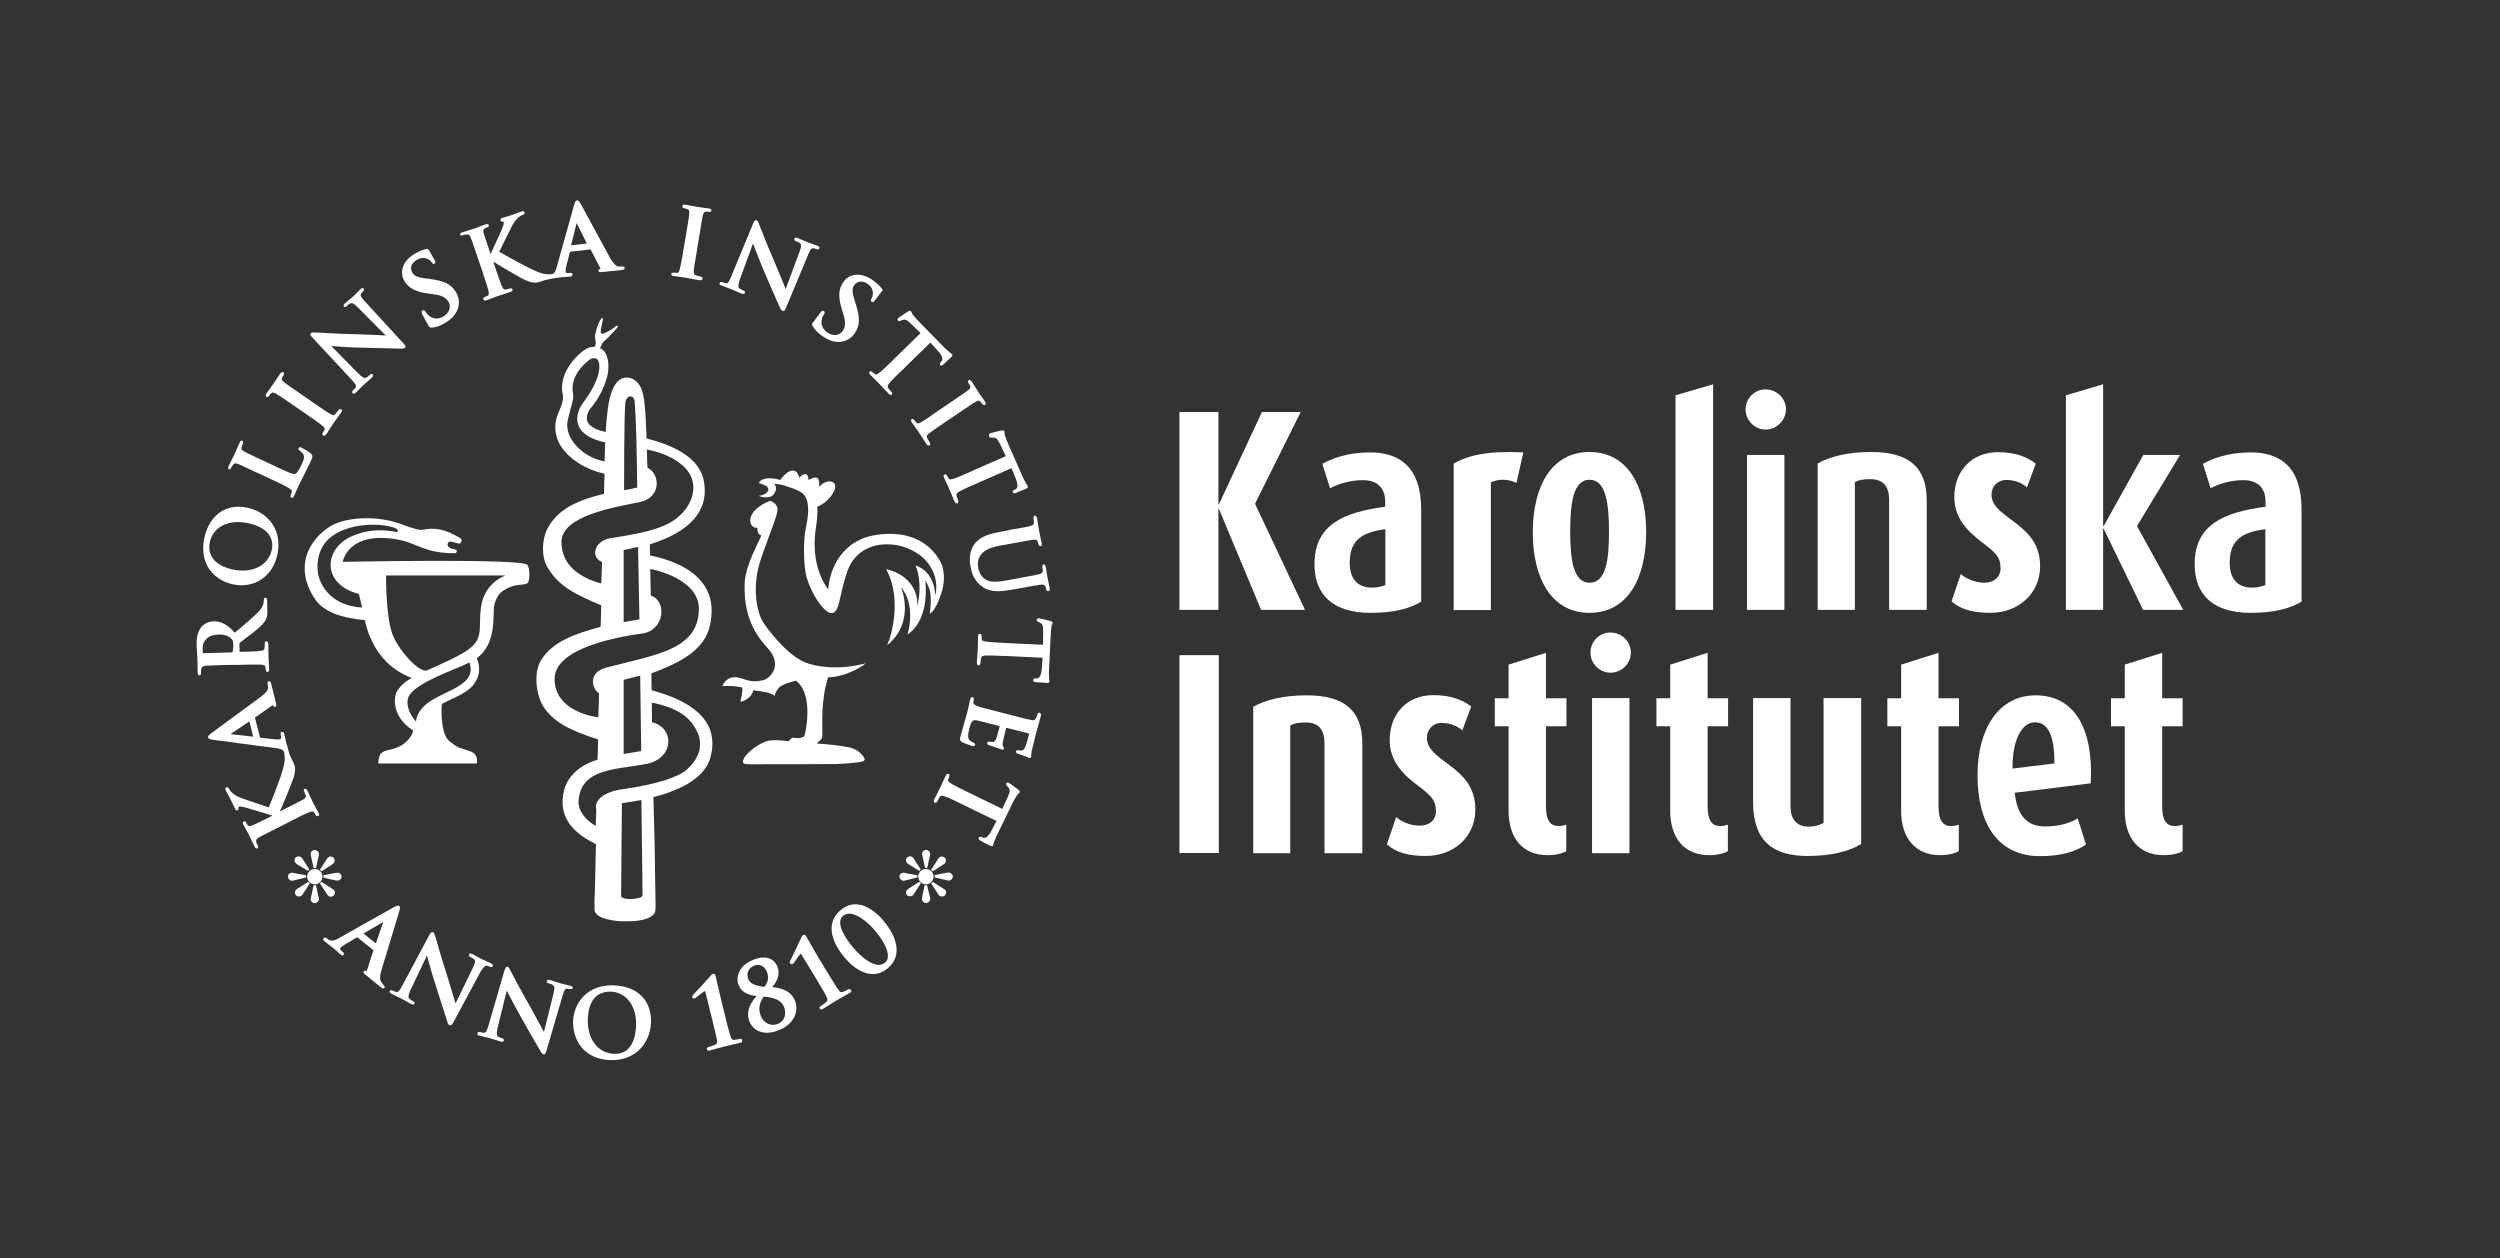 <?xml version="1.0" encoding="utf-8"?>
<!-- Generator: Adobe Illustrator 27.2.0, SVG Export Plug-In . SVG Version: 6.00 Build 0)  -->
<svg version="1.1" id="Lager_1" xmlns="http://www.w3.org/2000/svg" xmlns:xlink="http://www.w3.org/1999/xlink" x="0px" y="0px"
	 viewBox="0 0 1269.9 639" style="enable-background:new 0 0 1269.9 639;" xml:space="preserve">
<rect x="0" y="0" width="1269.9" height="639" fill="#333333" stroke="none"/>
<style type="text/css">
	.st0{fill:none;}
	.st1{fill:#FFFFFF;}
</style>
<g>
	<rect class="st0" width="1269.9" height="639"/>
	<g>
		<polygon class="st1" points="640.6,309.8 619.2,258.6 618.9,258.6 618.9,309.8 599.1,309.8 599.1,209.3 618.9,209.3 618.9,256.1 
			619.2,256.1 641,209.3 660.7,209.3 637.5,255.9 662.9,309.8 		"/>
		<g>
			<path class="st1" d="M703.7,268.8c-12.1,1.6-18.1,5.7-18.1,17.1c0,8,3.9,12.6,11.4,12.6c2.6,0,5.3-0.7,6.7-1.3L703.7,268.8
				L703.7,268.8z M696.1,311.3c-18.9,0-28.4-9.1-28.4-24.7c0-20.2,14.9-26.4,35.9-29.2v-2.6c0-7.4-4.4-10.9-11.3-10.9
				c-6.6,0-12.4,1.9-16.7,4.1l-3.9-12.4c4.5-2.5,12.4-5.8,24.3-5.8c14.7,0,25.9,7.3,25.9,28.9v46.9
				C716.2,309.1,708.3,311.3,696.1,311.3"/>
			<path class="st1" d="M770.3,245.3c-4.4-2.2-9.4-2-13-0.3v64.9h-18.9v-74.4c7.2-4.2,17.2-6.6,35.4-5.7L770.3,245.3z"/>
			<path class="st1" d="M807.4,243.7c-8.3,0-9.8,12-9.8,26.3c0,14.3,1.6,26,9.8,26c8.5,0,9.9-11.7,9.9-25.9
				C817.3,255.8,815.8,243.7,807.4,243.7 M807.4,311.3c-19.3,0-28.8-17.5-28.8-40.9s9.5-40.8,28.8-40.8c19.4,0,28.8,17.4,28.8,40.8
				C836.1,293.8,826.8,311.3,807.4,311.3"/>
			<polygon class="st1" points="851.1,309.8 851.1,200.8 870.2,195.2 870.2,309.8 			"/>
			<path class="st1" d="M887.4,231.1h19v78.7h-19V231.1z M896.8,218.2c-5.5,0-10.1-4.7-10.1-10.2c0-5.7,4.6-10.2,10.1-10.2
				c5.7,0,10.4,4.5,10.4,10.2C907.1,213.6,902.5,218.2,896.8,218.2"/>
			<path class="st1" d="M959.6,309.8v-55.7c0-6.9-2.8-10.7-9.5-10.7c-3.9,0-5.9,0.4-7.9,1.5v64.9h-18.9v-74.4
				c6.3-3.5,15.2-5.8,27.2-5.8c19.3,0,28.2,7.9,28.2,24.5v55.7H959.6z"/>
			<path class="st1" d="M1010.9,311.3c-8.9,0-15.1-1.9-19.6-5.8l4.7-13.9c2.2,2,6.9,4.4,12,4.4c4.9,0,8.2-2.9,8.2-7.3
				c0-5.7-2.5-8-9.5-13.3c-7.4-5.6-14-12.4-14-22.8c0-13.4,8.9-22.9,22.1-22.9c8.5,0,14.7,2.2,19.3,5.8l-4.5,12.1
				c-1.9-1.8-5.5-3.8-10.4-3.8c-4.7,0-7.6,3.5-7.6,7.4c0,5.1,3.7,8.2,10.7,13.3c8.2,6.1,14,11.8,14,23.4
				C1036.1,301.4,1025.5,311.3,1010.9,311.3"/>
			<polygon class="st1" points="1088.6,309.8 1068.6,268.6 1068.3,268.6 1068.3,309.8 1049.4,309.8 1049.4,200.8 1068.3,195.2 
				1068.3,267.2 1068.6,267.2 1088.7,231.1 1107.4,231.1 1085.5,267.2 1109,309.8 			"/>
			<path class="st1" d="M1150.7,268.8c-12.2,1.6-18.1,5.7-18.1,17.1c0,8,3.9,12.6,11.4,12.6c2.6,0,5.3-0.7,6.7-1.3V268.8
				L1150.7,268.8z M1143.1,311.3c-18.8,0-28.3-9.1-28.3-24.7c0-20.2,14.9-26.4,36-29.2v-2.6c0-7.4-4.4-10.9-11.3-10.9
				c-6.6,0-12.4,1.9-16.6,4.1l-3.9-12.4c4.5-2.5,12.4-5.8,24.3-5.8c14.8,0,25.8,7.3,25.8,28.9v46.9
				C1163.2,309.1,1155.3,311.3,1143.1,311.3"/>
			<rect x="599.1" y="332.8" class="st1" width="20" height="100.5"/>
			<path class="st1" d="M672.8,433.4v-55.7c0-6.9-2.8-10.7-9.5-10.7c-3.9,0-5.8,0.4-7.9,1.5v64.9h-18.8V359
				c6.3-3.5,15.2-5.8,27.2-5.8c19.3,0,28.2,7.9,28.2,24.5v55.7L672.8,433.4L672.8,433.4z"/>
			<path class="st1" d="M724.1,434.8c-8.9,0-15.1-1.9-19.6-5.9l4.7-13.9c2.2,2.1,6.9,4.4,12,4.4c5,0,8.2-2.9,8.2-7.3
				c0-5.7-2.5-8-9.5-13.3c-7.4-5.5-14-12.4-14-22.8c0-13.5,8.9-22.9,22.1-22.9c8.5,0,14.8,2.2,19.3,5.8l-4.5,12.1
				c-1.9-1.7-5.6-3.8-10.4-3.8c-4.7,0-7.6,3.5-7.6,7.5c0,5.1,3.6,8.2,10.6,13.3c8.2,6.1,14,11.8,14,23.4
				C749.4,424.9,738.7,434.8,724.1,434.8"/>
			<path class="st1" d="M786.2,434.4c-12.9,0-19.9-8.8-19.9-22.6v-42.9h-7v-14.2h7v-17.1l19-6v23.1h10.4v14.2h-10.4v40.9
				c0,7.3,2.5,9.8,6.4,9.8c1.8,0,2.9-0.4,3.9-0.7v13.4C794.5,433.2,790.6,434.4,786.2,434.4"/>
			<path class="st1" d="M808.7,354.6h19v78.8h-19V354.6z M818,341.7c-5.6,0-10.1-4.7-10.1-10.2c0-5.7,4.5-10.2,10.1-10.2
				c5.7,0,10.4,4.5,10.4,10.2C828.4,337.1,823.8,341.7,818,341.7"/>
			<path class="st1" d="M868.3,434.4c-12.9,0-19.9-8.8-19.9-22.6v-42.9h-7v-14.2h7v-17.1l19-6v23.1h10.4v14.2h-10.4v40.9
				c0,7.3,2.5,9.8,6.4,9.8c1.7,0,2.9-0.4,3.9-0.7v13.4C876.6,433.2,872.7,434.4,868.3,434.4"/>
			<path class="st1" d="M918.1,434.8c-17.5,0-27.6-7.6-27.6-27.3v-52.9h19v55.1c0,6.3,3.1,10.2,9.2,10.2c2.9,0,5.5-0.7,7.6-1.9
				v-63.4h19.1v74.1C939.7,432.3,930.5,434.8,918.1,434.8"/>
			<path class="st1" d="M985.6,434.4c-12.8,0-19.9-8.8-19.9-22.6v-42.9h-7v-14.2h7v-17.1l19-6v23.1h10.4v14.2h-10.4v40.9
				c0,7.3,2.5,9.8,6.4,9.8c1.8,0,2.9-0.4,3.9-0.7v13.4C993.9,433.2,990,434.4,985.6,434.4"/>
			<path class="st1" d="M1033.7,366.9c-7,0-11.6,9.6-11.4,23.5l21.3-2.6C1043.6,374.5,1040.7,366.9,1033.7,366.9 M1023.4,402.7
				c1.2,11.4,6.1,17.1,15.5,17.1c8,0,13.5-2.2,16.5-4.1l4.2,13.3c-5,3.5-12.7,5.9-23.3,5.9c-20.7,0-31.8-15.4-31.8-41.1
				c0-23.7,10.8-40.6,29.5-40.6c19.9,0,29.5,17,28,44.7L1023.4,402.7z"/>
			<path class="st1" d="M1099.2,434.4c-12.9,0-19.9-8.8-19.9-22.6v-42.9h-7v-14.2h7v-17.1l19-6v23.1h10.4v14.2h-10.4v40.9
				c0,7.3,2.5,9.8,6.4,9.8c1.8,0,2.9-0.4,4-0.7v13.4C1107.6,433.2,1103.6,434.4,1099.2,434.4"/>
		</g>
	</g>
	<g>
		<g>
			<path class="st1" d="M155.5,444.6l-5.5-1c-0.1,0-0.3-0.1-0.5-0.1c-0.4-0.1-0.8-0.2-1.1-0.2c-1.2,0-2.1,0.8-2.1,1.9
				c0,0.9,0.5,1.7,1.3,2c0.3,0.1,0.5,0.2,0.7,0.2s0.4,0,0.6-0.1l6.6-1.6V444.6z"/>
			<path class="st1" d="M154.1,436.9c-0.1-0.1-0.2-0.3-0.3-0.4c-0.4-0.7-0.9-1.5-2.1-1.5c-1.2,0-2.1,0.9-2.1,2
				c0,1.3,1.1,1.9,1.8,2.3l5,3.1l0.7-0.8L154.1,436.9z"/>
			<path class="st1" d="M160,449.2c2.1,0,3.8-1.8,3.8-4c0-2.1-1.8-3.8-3.9-3.8c-2.1,0-3.9,1.8-3.9,3.9
				C156,447.5,157.8,449.2,160,449.2"/>
			<path class="st1" d="M160.5,449.6h-1.2l-1.2,5.7c-0.1,0.4-0.3,1.1-0.3,1.5c0,1,1,2,2,2c1.1,0,2.2-1,2.2-2c0-0.3-0.1-0.8-0.3-1.5
				L160.5,449.6z"/>
			<path class="st1" d="M168,455.5c1.2,0,2.1-0.9,2.1-2.1s-0.8-1.7-1.6-2.1c-0.1-0.1-0.2-0.1-0.3-0.2l-4.9-3.2l-0.8,0.8l3.7,5.7
				C166.6,455,167.1,455.5,168,455.5"/>
			<path class="st1" d="M171.5,447.3c1.1,0,2-1,2-2c0-1.1-1-2-2.1-2c-0.4,0-1.2,0.1-1.5,0.2l-5.6,1.1v1.2l5.6,1.3
				c0.1,0,0.3,0,0.4,0.1l0,0v-0.1v0.1C170.7,447.2,171.1,447.3,171.5,447.3"/>
			<path class="st1" d="M168.4,439.3L168.4,439.3c0.8-0.5,1.6-1,1.6-2.2c0-1.1-0.9-2-2-2c-1.3,0-1.8,0.9-2.2,1.6
				c-0.1,0.1-0.1,0.2-0.2,0.3l-3.1,4.8l0.8,0.8l4.7-3C168.2,439.4,168.3,439.4,168.4,439.3"/>
			<path class="st1" d="M160.5,441l1.2-5.6c0-0.1,0-0.2,0.1-0.4c0.1-0.4,0.2-0.8,0.2-1.1c0-1.1-1-2.1-2.2-2.1
				c-0.9,0-1.6,0.5-1.9,1.3c-0.2,0.6-0.1,0.9,0,1.4l1.4,6.4L160.5,441L160.5,441z"/>
			<path class="st1" d="M151.6,451.1L151.6,451.1c-0.1,0.1-0.2,0.1-0.3,0.2c-0.7,0.4-1.5,1-1.5,2.1s0.9,2,2,2c1,0,1.5-0.4,2-1.2
				l3.6-5.5l-0.9-0.7L151.6,451.1z"/>
			<path class="st1" d="M466,444.6l-5.5-1c-0.1,0-0.3,0-0.4-0.1c-0.4-0.1-0.9-0.2-1.1-0.2c-1,0-2.1,0.7-2.1,1.9c0,0.9,0.5,1.7,1.3,2
				c0.3,0.1,0.5,0.2,0.7,0.2s0.5,0,0.7-0.1l6.4-1.6V444.6z"/>
			<path class="st1" d="M464.6,436.9c-0.1-0.1-0.2-0.3-0.2-0.4l0,0c-0.4-0.7-0.9-1.5-2.1-1.5s-2.1,0.9-2.1,2c0,1.2,1,1.8,1.8,2.3
				l5,3.1l0.7-0.8L464.6,436.9z"/>
			<path class="st1" d="M470.4,449.2c2.1,0,3.8-1.8,3.8-4c0-2.1-1.8-3.8-3.9-3.8s-3.9,1.8-3.9,3.9
				C466.5,447.5,468.2,449.2,470.4,449.2"/>
			<path class="st1" d="M470.9,449.6h-1.2l-1.2,5.7c0,0.1,0,0.1,0,0.2h0.1h-0.1c-0.1,0.4-0.2,0.9-0.2,1.2c0,1,1,2,2,2
				c1.1,0,2.2-0.9,2.2-2c0-0.4-0.1-1-0.2-1.4L470.9,449.6z"/>
			<path class="st1" d="M481.9,443.2c-0.4,0-1.3,0.2-1.5,0.2l-5.6,1.1v1.2l5.6,1.3c0.1,0,0.2,0,0.4,0.1c0.3,0.1,0.8,0.2,1.2,0.2
				c1,0,2-1,2-2C484,444.2,483,443.2,481.9,443.2"/>
			<path class="st1" d="M479,451.3L479,451.3c-0.1-0.1-0.2-0.1-0.3-0.2l-4.9-3.1l-0.8,0.7l3.7,5.7c0.4,0.6,0.9,1,1.8,1
				c1.1,0,2.1-0.9,2.1-2.1C480.6,452.2,479.8,451.7,479,451.3"/>
			<path class="st1" d="M478.9,439.3L478.9,439.3c0.8-0.5,1.6-1,1.6-2.2c0-1.1-0.9-2-2-2c-1.3,0-1.8,0.8-2.2,1.6
				c-0.1,0.1-0.1,0.2-0.2,0.3l-3.1,4.8l0.8,0.8l4.7-3C478.7,439.4,478.8,439.3,478.9,439.3"/>
			<path class="st1" d="M462,451.1L462,451.1c-0.1,0.1-0.2,0.1-0.3,0.2c-0.7,0.4-1.5,1-1.5,2.1s0.9,1.9,2,1.9c1,0,1.5-0.4,2-1.2
				l3.6-5.5l-0.9-0.7L462,451.1z"/>
			<path class="st1" d="M471,440.9l1.2-5.6c0-0.1,0-0.2,0.1-0.3c0.1-0.4,0.2-0.9,0.2-1.2c0-1.1-1-2.1-2.1-2.1
				c-0.9,0-1.6,0.6-1.9,1.3c-0.2,0.6-0.1,1,0,1.5l1.4,6.3L471,440.9L471,440.9z"/>
			<path class="st1" d="M290.1,124.6l2.8-11.3c0.4,0.8,1.6,3.1,5.2,10.4L290.1,124.6z M235.1,119.5L235.1,119.5
				c0.6-0.2,1.3-0.4,1.7-0.4c1.3-0.2,1.8,0.3,2.3,1.6c0.6,1.4,1,2.5,3.2,9.1l2.8,8.3l0.2,0.7c1.3,3.8,2.4,7.1,2.8,8.9
				c0.3,1.3,0.3,2.1-0.2,2.4l-1.5,0.7c-0.2,0.1-0.8,0.3-0.9,0.8c-0.1,0.4,0.2,0.7,0.4,0.9c0.1,0.1,0.3,0.2,0.5,0.2s0.5-0.1,0.8-0.2
				l5.6-2.1l6.5-2.1c0.5-0.2,0.8-0.4,1-0.7c0.1-0.2,0.1-0.4,0-0.7c-0.3-0.5-0.9-0.5-1.2-0.4l-2.2,0.6c-0.5,0.1-1.3,0-1.9-1.6
				c-0.8-1.8-1.9-5.2-3.3-9.2l-1.1-3.4c1.8,1.2,13.7,8.3,16.3,9.4c2.6,1.1,4.2,1.7,6.9,1l3.1-1c0,0,2.7-0.8,7.7-1.4l5-0.4
				c0.4,0,0.8-0.1,1-0.4c0.1-0.2,0.2-0.4,0.2-0.7c0-0.2-0.1-0.4-0.3-0.6s-0.6-0.2-1-0.2l-0.7,0.1c-0.6,0.1-1,0-1.2-0.2
				c-0.2-0.1-0.3-0.3-0.3-0.7c0-0.5,0-1.6,0.4-2.8l1.8-7c0,0,0,0,0-0.1l10.5-1.2l0,0l0,0l4.9,9.5c0.1,0.1,0.1,0.2,0.1,0.2v0.1
				c0,0,0,0,0,0.1c0,0,0,0-0.1,0l0,0c-0.2,0.1-1,0.2-0.9,1s0.9,0.7,1.7,0.6l9.1-0.9c1.6-0.2,2.1-0.3,2.4-0.7l0,0
				c0.1-0.1,0.1-0.3,0.1-0.5s-0.1-0.3-0.1-0.4c-0.1-0.2-0.4-0.4-1-0.3h-1.9c-1-0.1-2.3-0.8-4.4-4.4l-15-27.6c-0.6-1-1-1.7-1.8-1.6
				s-1.1,0.9-1.5,2.4l-8.7,31.1c-0.4,1.6-0.9,3-1.8,3.7c-1,0.5-3.3,0.3-3.3,0.3c-2.5-0.1-5-1.3-7.4-2.4l-0.5-0.2
				c-2.2-1-13.3-7-16.3-8.8c1.3-2.6,5.4-10.9,6.2-12.6c1.1-2.2,2.3-3.7,3.6-4.9c0.7-0.6,1.7-1.1,2.3-1.3c0.2-0.1,0.4-0.2,0.5-0.3
				c0.2-0.1,0.3-0.4,0.3-0.7c0-0.4-0.4-0.8-0.8-0.8l0,0c-0.2,0-0.5,0.1-0.7,0.1l-5.2,1.9l-4.7,1.4c-0.2,0-0.3,0.1-0.4,0.2
				c-0.3,0.1-0.5,0.4-0.5,0.8c0,0.2,0.1,0.5,0.3,0.6c0.3,0.3,0.7,0.3,1,0.3c0.1,0,0.3,0,0.4,0.4c0,0.1,0,0.2,0,0.3
				c0,0.6-0.4,1.7-0.9,3l-0.2,0.5c-0.4,1-1.8,4-3.7,8.1l-1.9,4.2l-0.4-1.3c-2.3-6.7-2.7-7.9-3.1-9.3c-0.2-0.6-0.2-1-0.2-1.3
				c0-0.6,0.2-0.9,0.8-1.2l1.2-0.5c0.1,0,0.5-0.2,0.7-0.5h0.1v-0.4c0-0.3-0.1-0.5-0.3-0.6l-0.1-0.1c-0.3-0.1-0.7-0.1-1.3,0.1l-5.3,2
				l-6.4,2c-0.5,0.2-1.4,0.5-1.1,1.3C233.9,119.6,234.3,119.8,235.1,119.5"/>
			<path class="st1" d="M312.1,535.3c-3.6-0.1-6.7-1.5-9.1-4c-3-3.2-4.6-8.1-4.4-13.6c0.2-5.2,1.5-9,4-11.4c2.3-2.1,5.2-2.6,7.2-2.6
				c0.1,0,0.3,0,0.4,0c3.3,0.1,6.3,1.4,8.6,3.9c2.9,3.1,4.5,7.8,4.3,13.2l0,0c-0.1,4.4-1.4,14.5-10.6,14.5
				C312.3,535.3,312.2,535.3,312.1,535.3 M311.7,500.5L311.7,500.5c-13.7-0.4-20.3,9.2-20.6,18.4c-0.1,4.8,1.4,9.6,4.3,13.1
				c3.4,4.1,8.5,6.3,14.6,6.5c0.3,0,0.6,0,0.9,0c5.4,0,10.2-1.8,13.7-5.1c3.7-3.5,5.9-8.5,6.1-14.1
				C331,508.1,323.7,500.9,311.7,500.5"/>
			<path class="st1" d="M376.2,527.7L376.2,527.7c-0.4,0.1-2.4,0.4-3.1,0.5c-1.2,0.1-1.5-0.3-2-1.7c-0.7-2-1.7-6-2.7-10.2l-2.1-8.5
				c-1.4-5.6-2.2-9.5-2.6-11.2l-0.2-0.8c-0.1-0.5-0.3-0.9-0.6-1c-0.2-0.1-0.4-0.2-0.7-0.1c-0.5,0.1-0.9,0.6-1.3,1
				c-1.3,1.6-8.5,9.4-8.8,9.6l-0.1,0.1c-0.1,0.2-0.5,0.6-0.4,1.2c0,0.1,0.2,0.4,0.6,0.6c0.3,0.1,0.7,0,1.1-0.3l1.2-0.9
				c0.9-0.7,2.9-2.4,3.4-2.5c0.2,0,0.3-0.1,0.6,1.1v0.1c0.1,0.3,0.4,1.4,1.5,6l1.8,7.3c1.1,4.4,2,8.3,2.4,10.3
				c0.2,1.4,0.1,1.9-1,2.4c-0.8,0.4-3,1.1-3.5,1.2c-0.2,0-0.4,0.2-0.5,0.4c-0.1,0.1-0.2,0.4-0.1,0.8c0.1,0.3,0.3,0.6,0.9,0.6
				c0.2,0,0.4,0,0.5-0.1l7.8-2.1l7.7-1.8c0.4-0.1,0.7-0.2,0.9-0.6c0.2-0.4,0.2-0.7,0-1C376.8,527.7,376.2,527.7,376.2,527.7"/>
			<path class="st1" d="M381.6,499.3c-0.4-0.3-0.7-0.7-1-1.1l0,0l-0.1-0.1c-0.1-0.2-0.3-0.5-0.4-0.8c-0.3-0.7-0.4-1.4-0.4-2.2
				c0-0.6,0.1-1.3,0.4-1.8c0.5-1.2,1.5-2.2,3-2.8c2.6-1.1,5.2,0.2,6.4,3c1.6,3.8-0.1,6.5-1.3,7.8c-3.2-0.4-5.2-1-6.5-2H381.6
				L381.6,499.3z M398.4,516.9c-0.6,1.5-1.8,2.6-3.3,3.2c-3.3,1.4-7.1-0.3-8.6-3.9c-1.9-4.5,0.1-8.2,1.5-10
				c4.5,0.6,8.6,1.2,10.3,5.4C399,513.4,399,515.3,398.4,516.9 M392.2,501.4C392.2,501.4,392.2,501.3,392.2,501.4
				c1.2-1.2,4.7-5.5,2.6-10.6c-0.8-1.9-2-3.1-3.7-3.8c-2.3-1-5.4-0.8-8.6,0.6c-7.1,2.9-7.9,7.9-7.9,9.9c0,1,0.2,2,0.6,2.9
				c1.3,3.2,4.2,5,9.1,5.6c-0.4,0.5-0.9,1-1.3,1.5c-1.9,2.5-3,5.1-3,7.7c0,1.3,0.2,2.6,0.7,3.7c1,2.3,2.6,4,4.8,4.9
				c1.2,0.5,2.6,0.8,4.1,0.8c2,0,4.1-0.5,6.3-1.4c4.8-2,6.9-5,7.8-7.2c1.1-2.6,1.1-5.4,0-7.9C401.4,502.5,395.1,501.7,392.2,501.4"
				/>
			<path class="st1" d="M431.6,502.4L431.6,502.4c-0.2,0-0.4,0-0.6,0.1c-0.3,0.2-2.1,1.1-2.7,1.3c-1.2,0.4-1.6,0.1-2.4-1
				c-1.2-1.6-3.1-4.8-5.2-8.2l-5-8.2l-5.8-10.1l-0.3-0.6c-0.3-0.5-0.6-0.8-1-0.9c-0.9-0.1-1.5,1.2-1.6,1.5
				c-0.8,1.8-5.4,11.5-5.6,11.8c-0.3,0.5-0.3,0.9,0,1.3c0.3,0.3,0.6,0.4,0.8,0.4c0.5,0,0.9-0.6,1-0.6c0.1-0.1,0.2-0.3,0.9-1.3
				c0.5-0.7,1.9-2.9,2.5-3.3l0.2-0.1c0.2,0.1,0.4,0.5,0.7,1l7.1,11.7c2,3.4,4.4,7.2,5.3,9.2c0.6,1.3,0.6,1.8-0.2,2.6
				c-0.7,0.6-2.5,1.9-3,2.2c-0.4,0.2-0.6,0.7-0.2,1.2c0.2,0.3,0.4,0.4,0.7,0.4c0.3,0,0.6-0.2,0.8-0.3l6.9-4.3l6.8-3.9
				c0.4-0.2,0.6-0.4,0.7-0.8s-0.1-0.6-0.1-0.7C432,502.6,431.8,502.5,431.6,502.4"/>
			<path class="st1" d="M451,486.1c-0.1,1.2-0.6,2.2-1.5,2.9c-1,0.8-2.2,1.2-3.6,1.1c-3.5-0.3-8.3-3.7-12.8-9.1
				c-4.3-5.2-6.6-9.8-6.3-12.9c0.1-1.2,0.6-2.2,1.4-2.9c0.9-0.7,1.9-1.1,3.1-1.1c0.2,0,0.4,0,0.6,0c4.2,0.4,9.5,4.9,12.9,9
				C449.1,478.4,451.3,483,451,486.1 M435.6,459.4L435.6,459.4c-3.1-0.3-5.9,0.7-8.6,2.9c-6.8,5.7-6,14.6,2.2,24.3
				c4.4,5.2,9.5,8.2,14.2,8.2c2.7,0,5.2-1,7.5-2.9c2.7-2.3,4.2-5,4.5-8.2c0.4-4.9-1.9-10.4-6.7-16.1
				C446.8,465.3,441.7,460,435.6,459.4"/>
			<path class="st1" d="M106.6,275.3c1.7-7.7,9.6-11.6,19.2-9.6c13.1,2.8,12.9,10.3,12.3,13.4c-1.7,8.1-9.9,12.3-19.8,10.2
				C106.1,286.6,105.8,279.4,106.6,275.3 M118.2,296.8L118.2,296.8c1.4,0.3,2.9,0.5,4.3,0.5c3.4,0,6.6-0.8,9.3-2.4
				c4.6-2.6,7.8-7.2,9.1-13.2c1.2-5.7,0.4-11-2.4-15.3c-2.8-4.3-7.3-7.3-12.8-8.5c-5.1-1.1-9.8-0.4-13.6,2.1
				c-4.1,2.7-7,7.2-8.3,13.3c-1.3,6.1-0.4,11.7,2.7,16.1C109.2,293.1,113.5,295.8,118.2,296.8"/>
			<path class="st1" d="M116.7,238.4L116.7,238.4c0.4-0.1,0.6-0.5,0.7-0.8l0.8-1.3c0.8-1.1,1.4-1.1,2.8-0.6c1.4,0.6,2.6,1.1,9.1,4.2
				l7.6,3.5c3.6,1.7,7.2,3.4,9,4.5c1.2,0.8,1.7,1.2,1.6,1.8c0,0.1-0.2,0.7-0.4,1.1c-0.1,0.2-0.1,0.4-0.2,0.5l0,0
				c-0.2,0.5-0.2,0.8-0.1,1c0,0,0.1,0.3,0.4,0.5c0.1,0,0.2,0.1,0.3,0.1s0.2,0,0.3-0.1c0.3-0.1,0.5-0.4,0.8-0.9l1.3-3l1.1-2.4
				l3.3-6.6l2.8-5.7c1-2.2,1.1-2.8,0-3.8s-4.2-2.8-4.7-3c-0.4-0.2-1.1-0.5-1.5,0.2c-0.2,0.5,0,1,0.6,1.3c0.7,0.5,1.6,1.4,1.9,2.1
				c0.6,1.4,0,2.9-1.1,5.2c-1.6,3.3-2.3,4.1-3.1,4.5c-1,0.5-4.3-1.1-9.2-3.4l-9-4.2c-5.3-2.5-6.4-3-7.6-3.7
				c-1.5-0.8-1.7-1.3-1.5-2.2l0.6-1.7c0.2-0.3,0.3-0.8,0.2-1.1c-0.1-0.2-0.2-0.4-0.4-0.5c-0.8-0.4-1.2,0.6-1.4,1l-2.6,5.9l-2.9,5.8
				c-0.3,0.6-0.3,1-0.2,1.3C115.8,238.2,116.2,238.6,116.7,238.4"/>
			<path class="st1" d="M217.6,149.1l2.8,0.4c4.6,0.6,6.3,2,7.5,3.9c1.2,2.1,0.7,5.3-2.6,7.3c-1.6,1-4.8,2.1-7.7-0.6
				c-0.6-0.6-1.2-1.3-1.5-1.8c-0.1-0.3-0.4-0.6-0.8-0.7c-0.2-0.1-0.5,0-0.7,0.1c-0.8,0.4-0.3,1.5-0.1,2l3,5.5
				c0.5,0.8,0.8,1.2,1.6,1.2c0.1,0,0.3,0,0.5,0c2.2-0.2,4.2-1,6.7-2.5c2.7-1.6,4.5-3.4,5.7-5.7c0.7-1.5,1.1-3,1.1-4.6
				c0-2.4-0.9-4.3-1.5-5.2c-2.4-4-5.8-5.7-13.2-6.7l-1.6-0.2c-4.6-0.5-6.4-1.3-7.4-3.1c-0.4-0.7-0.6-1.5-0.6-2.2
				c0-1.6,1-3.1,2.9-4.2c2.4-1.4,4.1-1,5.2-0.6c1.4,0.5,2.3,1.6,2.4,1.9c0.3,0.4,0.5,0.7,0.8,0.8c0.2,0,0.8,0,1-0.6
				c0.1-0.4,0-0.8-0.5-1.6l-2.4-4.3l-0.4-0.7c-0.4-0.7-1.1-0.4-1.4-0.4c-1.5,0.4-3.4,1-5.9,2.5c-3.1,1.9-5.3,4.4-6,7.3
				c-0.6,2.3-0.2,4.6,1,6.6C207.7,146.4,211.2,148.3,217.6,149.1"/>
			<path class="st1" d="M355.9,142.3c0.3,0,0.5-0.1,0.7-0.2c0.4-0.3,0.3-0.7,0.2-1V141c-0.2-0.2-0.5-0.4-0.9-0.5l-2.3-0.6
				c-1.1-0.3-1.2-1-1.2-2.1c0.1-2,0.8-5.6,1.5-9.9l1.4-8.6c1.1-6.9,1.4-8.4,1.7-9.8c0.4-1.7,0.8-2,1.7-2l1.4,0.1
				c0.8,0.1,1.2-0.1,1.3-0.7v-0.1l-0.1-0.3l-0.1-0.1c-0.2-0.3-0.5-0.4-1.2-0.5l-5.7-0.8l-6-1.1c-0.7-0.1-1.1-0.1-1.4,0.1
				c-0.1,0.1-0.2,0.3-0.3,0.5c0,0.3,0,0.6,0.2,0.8c0.2,0.2,0.5,0.3,0.8,0.4c0.4,0.1,1,0.2,1.6,0.4c0.8,0.3,1,1,0.9,2.4
				c-0.1,1.5-0.3,2.6-1.4,9.2l-1.5,8.9c-0.7,4.4-1.4,8.2-1.9,10.1c-0.4,1.5-0.8,1.8-1.3,1.8l-1.7-0.1c-0.8-0.1-1.2,0.1-1.3,0.6
				c-0.1,0.3,0,1,1.2,1.1l5.9,0.8l7.3,1.4C355.6,142.3,355.8,142.3,355.9,142.3"/>
			<path class="st1" d="M412.5,164.8c0,0.4,0.1,0.7,0.4,1c1.1,1.9,2.7,3.4,5.1,5.1c2.6,1.8,5,2.7,7.5,2.8c0.1,0,0.2,0,0.3,0
				c4.7,0,7.3-2.8,8.4-4.5c2.6-3.8,2.8-7.7,0.5-14.7l-0.5-1.6c-1.4-4.4-1.5-6.3-0.3-8c1.5-2.2,4.2-2.5,6.8-0.7
				c2.3,1.6,2.6,3.3,2.7,4.5c0.1,1.5-0.5,2.7-0.7,3c-0.1,0.1-0.5,0.7-0.3,1.1c0,0.2,0.2,0.4,0.4,0.5c0.2,0.1,0.6,0.3,1.1-0.1
				c0.2-0.2,0.5-0.5,0.8-0.9l2.9-3.9l0.5-0.6c0.4-0.6-0.1-1.2-0.3-1.4c-0.9-1.1-2.3-2.6-4.8-4.3c-3-2.1-6.2-2.9-9.1-2.4
				c-2.3,0.4-4.3,1.7-5.6,3.7c-2.4,3.5-2.6,7.4-0.7,13.6l0.8,2.7c1.4,4.4,0.9,6.6-0.4,8.5c-1.4,2-4.5,2.9-7.7,0.7
				c-1.5-1-3.9-3.4-2.7-7.3c0.3-0.8,0.7-1.7,1-2.1c0.1-0.2,0.4-0.6,0.3-1c0-0.2-0.2-0.4-0.4-0.5c-0.8-0.5-1.5,0.5-1.8,0.8l-3.7,5
				C412.7,163.9,412.5,164.3,412.5,164.8"/>
			<path class="st1" d="M472.6,174c0.5,0.5,1.5,1.7,3.7,4.1c1.9,2.1,2.4,3.4,2.4,4.2c0,0.4-0.1,0.8-0.4,1.1l-0.3,0.4
				c-0.3,0.4-0.6,0.7-0.6,1.1c0,0.2,0.1,0.4,0.3,0.6c0.5,0.5,1.1,0,1.4-0.2l0.1-0.1v-0.1l0,0c0.6-0.5,2.9-2.7,3.9-3.6
				c0.3-0.3,0.7-0.7,0.7-1.1c0-0.2-0.1-0.4-0.3-0.6l-1.1-0.8c-0.1-0.1-1.4-1.2-2.3-2l-13.2-13.5c-1.1-1.1-2.3-2.5-3.1-3.5
				c-0.4-0.5-0.6-0.9-0.7-1.3l-0.3-0.5l-0.1-0.1c-0.5-0.5-1.2-0.1-1.6,0.2c-0.3,0.2-4.1,2.6-4.7,3.1c-0.4,0.4-0.5,0.6-0.5,0.9v0.1
				c0.1,0.4,0.3,0.6,0.5,0.6c0.5,0.2,1-0.1,1.1-0.1c0.2-0.1,0.7-0.4,1.6-0.5c1.1-0.2,2,0.5,3.8,2.2l4.7,4.6
				c-2,1.9-13.5,13.2-13.6,13.3l-0.5,0.5c-2.8,2.8-5.3,5.2-6.8,6.3c-1.1,0.9-1.8,1.1-2.2,0.8l-1.3-1c-0.6-0.6-1-0.7-1.4-0.3
				c-0.2,0.1-0.3,0.3-0.3,0.5c0,0.5,0.4,1,0.6,1.1l4.2,4.2l5.1,5.4c0.4,0.4,0.7,0.6,1,0.6s0.5-0.1,0.6-0.2c0.2-0.2,0.2-0.4,0.2-0.5
				c0-0.3-0.1-0.6-0.5-0.9l-1.5-1.8c-0.2-0.3-0.3-0.6-0.3-0.9c0-0.6,0.4-1.1,0.9-1.7c1.3-1.6,4.2-4.5,7.1-7.2
				C469.1,177.5,471.8,174.8,472.6,174"/>
			<path class="st1" d="M467.8,214.5L467.8,214.5c-1.3,0.7-1.8,0.7-2.2,0.3l-1.1-1.3c-0.2-0.3-0.4-0.6-0.8-0.7c-0.2,0-0.4,0-0.5,0.1
				c-0.2,0.1-0.4,0.3-0.4,0.6c-0.1,0.6,0.4,1.1,0.4,1.1l3.4,4.8l4,6.2c0.3,0.5,0.7,0.7,1.1,0.7c0.2,0,0.3,0,0.5-0.1s0.6-0.6,0-1.5
				l-1.2-2.1c-0.5-1-0.2-1.6,0.7-2.3c1.5-1.2,4.5-3.2,8.4-5.9l8.5-5.7c4.6-3.1,5.6-3.8,6.8-4.5c1.5-0.9,2-0.8,2.6-0.2l0.9,1.1
				c0.6,0.8,1.1,0.7,1.5,0.5c0.2-0.1,0.3-0.3,0.3-0.5c0.1-0.3-0.1-0.7-0.4-1.2l-3.3-4.7l-3.3-5.2c-0.3-0.4-0.9-1.3-1.6-0.9
				c-0.2,0.1-0.3,0.3-0.4,0.5c-0.1,0.5,0.2,1,0.3,1c0.4,0.6,0.6,1,0.8,1.4c0.3,0.8,0,1.4-1.1,2.3c-1.1,0.8-2.1,1.5-6.8,4.7l-8.9,6
				C472.3,211.7,469.5,213.6,467.8,214.5"/>
			<path class="st1" d="M503.6,222.3c0.2,0,0.8-0.1,1.7,0.1c1.1,0.2,1.7,1.2,2.8,3.4l2.8,5.9c-2.5,1.1-16.7,7.3-17.3,7.6l-0.1,0.1
				c-3.9,1.7-7.3,3.2-9.1,3.8c-1.4,0.4-2.1,0.4-2.4,0c0,0,0,0-0.9-1.5c-0.2-0.4-0.5-0.7-0.8-0.7c-0.4-0.1-0.8,0.2-0.8,0.2
				c-0.4,0.3-0.2,0.9,0,1.4l2.5,5.4l2.9,6.8c0.2,0.5,0.5,0.8,0.8,0.9h0.1c0.1,0,0.1,0,0.2,0c0.3,0,0.5-0.1,0.6-0.3
				c0.3-0.4,0.1-1.1,0.1-1.2l-0.8-2.3c0-0.2-0.1-0.3-0.1-0.5c0-0.7,0.5-1.1,1.5-1.7c1.7-1,5.1-2.5,9-4.2l1.8-0.8
				c3.9-1.7,13.7-6,15.7-6.9c0.3,0.8,1,2.4,2.1,5.1c0.6,1.5,0.9,2.7,0.9,3.7c0,1.2-0.5,1.7-0.9,1.9l-0.5,0.2c-0.5,0.3-1,0.6-1,1
				c0,0.1,0,0.3,0.1,0.4c0.3,0.7,1.1,0.4,1.5,0.3c0.1,0,5.1-2.1,5.1-2.1c0.5-0.2,0.9-0.4,1-0.8v-0.1v-0.5l-0.8-1.2
				c-0.1-0.1-0.9-1.6-1.5-2.8l-7.6-17.2c-0.6-1.3-1.2-2.9-1.7-4.4c-0.2-0.6-0.2-1.1-0.2-1.5l-0.1-0.6v-0.1c-0.3-0.7-1.1-0.5-1.5-0.4
				s-4.7,1-5.5,1.3c-0.3,0.1-1.1,0.5-0.8,1.3C502.5,222.3,503,222.4,503.6,222.3"/>
			<path class="st1" d="M506.4,270.5c-6,1.1-9.8,3.2-11.9,6.6c-2.7,4.3-1.8,9.2-1.4,11.2c0.5,2.8,1.6,6.3,5.3,9.3
				c2.2,1.8,5,2.7,8.5,2.7c1.9,0,3.9-0.2,6.7-0.7l5.2-0.9c6.9-1.3,8.2-1.5,9.7-1.7c1.7-0.2,2.1,0.1,2.5,0.9l0.4,1.3
				c0.1,0.5,0.2,0.8,0.6,1c0.2,0.1,0.7,0.2,1.1-0.2c0.2-0.3,0.2-0.7,0.1-1.3l-1.1-5.3c0-0.1-0.6-3.6-0.9-5.4
				c-0.1-0.4-0.2-0.7-0.3-0.9c-0.2-0.3-0.5-0.5-0.8-0.4c-0.3,0-0.5,0.2-0.5,0.3c-0.2,0.3-0.2,0.7-0.1,1l0.2,1.6
				c0,1.3-0.5,1.7-1.9,2.1c-1.4,0.3-2.5,0.6-8.8,1.7l-6.9,1.3c-5.1,0.9-8.9,1.4-11.7-0.5c-2.5-1.7-3.3-4.5-3.5-5.7
				c-0.3-1.6-0.4-3.6,0.8-5.9c1.6-2.8,4.6-4.4,10.5-5.5l6.8-1.2c6.9-1.3,8.1-1.5,9.6-1.7c1.7-0.2,2.2,0.1,2.5,0.9l0.4,1.3
				c0,0.2,0.2,0.7,0.6,0.9c0.2,0.1,0.3,0.1,0.4,0.1c0.3,0,0.4-0.1,0.6-0.3c0.2-0.3,0.1-0.8,0-1.3l-1.2-5.7l-1.1-6.8
				c-0.1-0.4-0.3-1.5-1.2-1.3c-0.8,0.2-0.7,1.1-0.6,1.4c0.1,0.6,0.2,1.4,0.2,1.7c0,1.4-0.5,1.7-1.9,2.1s-2.5,0.6-9.5,1.8
				L506.4,270.5z"/>
			<path class="st1" d="M533.4,315.4c-0.5-0.1-4.7-1.2-5.5-1.3c-0.5,0-0.8,0-1.1,0.3c0,0-0.3,0.4-0.2,0.8c0.1,0.3,0.4,0.6,0.8,0.7
				c0.5,0.1,1,0.4,1.5,0.8c0.7,0.6,1,1.4,1,3.7v0.5c0,0-0.1,5.1-0.1,6.6c-2.6-0.1-16.1-0.7-19.1-0.9h-0.2c-4.2-0.2-7.8-0.4-9.7-0.7
				c-1.4-0.2-2-0.5-2.1-1.1l-0.1-1.7V323c0-0.4-0.2-0.7-0.4-0.9c-0.4-0.2-0.8,0-0.9,0h-0.1c-0.3,0.2-0.4,0.6-0.4,1.2l-0.1,5.9
				l-0.5,7.4c0,0.5,0.1,0.9,0.3,1.2c0.2,0.1,0.6,0.4,1.1,0c0.2-0.2,0.3-0.5,0.4-1l0.3-2.4c0.2-1.1,1-1.3,2.2-1.4
				c1.8-0.1,5.1,0,8.9,0.2h1.2c13.9,0.7,17.8,0.8,19,0.9c-0.1,0.7-0.2,2.1-0.4,5.5c-0.3,4.3-1.7,5-2.5,5h-0.5c-0.5,0-1.4,0-1.4,1
				c0,0.7,0.7,0.8,1.2,0.9c0,0,1.6,0.1,3,0.2c2.4,0.2,2.5,0.2,2.5,0.2c0.1,0,0.3,0,0.4,0c0.3,0,0.6,0,0.9-0.2l0.3-0.5l-0.2-1.4
				c0-0.1,0-0.7-0.1-3.2l0.9-18.7c0.1-1.5,0.2-3.3,0.4-4.7c0.1-0.6,0.3-1,0.4-1.3l0.2-0.6v-0.1C534.6,315.8,533.9,315.6,533.4,315.4
				"/>
			<path class="st1" d="M528.5,362.3c-0.4-0.4-0.8-0.3-1-0.2c-0.3,0.1-0.4,0.4-0.6,0.9c-0.2,0.6-0.4,1.3-0.6,1.7
				c-0.6,1.2-1.3,1.3-2.6,1c-1.4-0.2-2.5-0.5-8.6-2.1l-9.4-2.4c-3.9-1-7.6-1.9-9.4-2.6c-1.1-0.5-1.9-0.9-1.9-1.5l0.2-1.6
				c0.1-0.5,0.1-0.8-0.1-1.1c-0.3-0.4-0.8-0.3-1.1-0.2c-0.3,0.2-0.5,0.5-0.6,1.1l-0.7,3.2l-0.6,2.6l-1.3,4.7l-2.2,7.9
				c-0.5,1.8-0.7,2.5,0.8,3.3c0.9,0.5,4,1.7,5,1.9c0.4,0.1,0.8,0.2,1.2,0c0.3-0.3,0.4-0.6,0.3-0.8c-0.1-0.5-0.7-0.8-0.9-0.9
				c-1.7-0.8-2.4-1.4-2.6-2.6c-0.2-1.3,0.3-3.2,0.5-4.3c1.2-4.8,2-4.8,4.7-4.2l10.7,2.7h0.1c-0.3,1.3-1.4,5.5-1.7,6.3
				c-0.5,1.3-1,1.8-2,1.8l-1.2-0.1l-0.4-0.1c-0.6-0.1-0.9,0.3-1,0.7c-0.2,0.8,0.7,1.1,1.1,1.2c0.1,0,2.2,0.7,3,1
				c0.1,0,1.7,0.6,2.9,1l0.4,0.2c0.3,0.1,0.5,0.1,0.7-0.1c0.2-0.1,0.3-0.3,0.3-0.5c0.1-0.4-0.1-0.8-0.4-1.2
				c-0.3-0.5-0.3-1.1-0.1-2.1c0.1-0.7,0.8-3.4,1.7-7.2h0.1l11.5,2.9h0.1c-0.3,1.2-1.5,5.6-1.8,6.3c-0.9,2.2-1.5,2.3-2.1,2.3
				c-0.5,0.1-1.1,0-1.6-0.1l0,0H517c-0.6-0.1-0.8,0.3-0.9,0.4v0.1v0.1l0,0c-0.1,0.7,0.5,1,0.7,1.1l2.1,0.7l0.9,0.3l2.5,1l0.4,0.2
				h0.1c0.1,0,0.2,0,0.3,0c0.4,0,0.6-0.2,0.7-0.6v-0.5v-0.2l0.2-2c0.2-0.8,2.1-8.4,2.7-10.9l0.9-3.1l1.1-4
				C528.8,363,528.8,362.7,528.5,362.3L528.5,362.3z"/>
			<path class="st1" d="M517.2,401.1L517.2,401.1c-0.3-0.2-3.8-3-4.6-3.3c-0.4-0.2-0.7-0.3-1-0.2c-0.5,0.2-0.6,0.6-0.5,0.8
				c0,0.4,0.3,0.7,0.5,0.9c0,0,0.5,0.3,1,1.3c0.2,0.3,0.3,0.7,0.3,1c0,0.8-0.4,1.8-1,3.3l-0.2,0.4c-0.8,1.8-2.1,4.6-2.6,5.6
				l-9.2-4.5c-6.1-3-7.5-3.6-7.8-3.8l0,0l-0.6-0.3c-3.6-1.8-6.8-3.3-8.4-4.3c-1.1-0.7-1.6-1.2-1.6-1.6c0-0.1,0-0.2,0-0.2l0.6-1.5
				c0.1-0.3,0.2-0.5,0.2-0.8c0-0.1,0-0.1,0-0.2v-0.1l-0.1-0.1c-0.3-0.4-0.7-0.4-0.9-0.4h-0.1c-0.3,0.1-0.6,0.4-0.8,0.9l-1.6,3.4
				l-0.9,2l-1,2l-2.3,4.6c-0.2,0.4-0.5,1.3,0.2,1.7c0.2,0.1,0.4,0.1,0.6,0c0.3-0.1,0.5-0.3,0.7-0.7l1.2-2.1c0.6-0.9,1.3-0.8,2.6-0.4
				c1.9,0.6,5.1,2.2,8.9,4.1l0.2,0.1c0,0,0,0,4.4,2.1l0.8,0.4c4.3,2.1,10.4,5.1,12,5.8c-0.3,0.6-1.1,2-2.5,4.8c-2,3.9-3.5,4-4.3,3.7
				l-0.5-0.2c-0.5-0.2-1.3-0.5-1.7,0.3c-0.3,0.7,0.4,1.1,0.7,1.3l0.1,0.1l0,0c0.4,0.3,1.6,0.9,4.7,2.5h0.1c0.3,0.1,0.7,0.3,1,0.3
				s0.5-0.1,0.7-0.4v-0.1v-0.1c0-0.2,0.2-0.7,0.2-0.7l0.1-0.5c0.1-0.2,0.3-0.8,1.2-2.9l8.2-16.9c0.6-1.3,1.5-2.9,2.3-4.1
				c0.3-0.5,0.6-0.8,0.9-1l0.5-0.5l0.1-0.1C518.2,401.9,517.5,401.4,517.2,401.1"/>
			<path class="st1" d="M177.8,192L177.8,192c2.8,3,3.4,3.9,2.9,4.7c-0.3,0.6-1,1.2-1.3,1.5c-0.4,0.3-0.5,0.6-0.5,1
				c0,0.3,0.3,0.8,0.8,0.8l0,0l0,0c0.4,0,0.8-0.3,1.1-0.6l3.1-3.1l0.5-0.5l4.4-3.9c0.3-0.3,1.1-1.1,0.5-1.7
				c-0.6-0.6-1.3,0.1-1.5,0.3c-0.4,0.4-1.1,1-1.9,1.4c-0.8,0.4-2.2-0.4-4.3-2.6l-13.3-13.5c0.2,0,0.4,0,0.5,0
				c2.2,0.2,8.8,0.7,14.9,0.8l19.7,0.5c0.8,0,1.6,0,2.1-0.4h0.3v-0.2c0.1-0.1,0.2-0.3,0.2-0.5c0-0.1,0-0.2-0.1-0.3
				c-0.1-0.3-0.4-0.7-0.8-1.1l-20.2-22c-1.8-2-1.9-2.7-1.5-3.5l0.9-1c0.4-0.4,0.6-0.7,0.6-1c0-0.2-0.1-0.4-0.2-0.5
				c-0.1-0.2-0.3-0.3-0.5-0.3c-0.4,0-0.8,0.3-1.2,0.7l-2.7,2.7l-0.6,0.6l-4.4,3.7c-0.5,0.5-0.8,0.9-0.8,1.3l0,0l0.2,0.5l0.4,0.2h0.1
				l0,0c0.3,0,0.6-0.2,0.9-0.5c0.5-0.4,1.2-1.2,1.9-1.4c0.9-0.3,1.6-0.1,3.6,1.9l14.3,14.4c-1,0-2.7-0.1-3.5-0.2c-0.3,0-0.5,0-0.5,0
				l-10.1-0.4c-10.2-0.2-21-0.9-21.1-0.9H160c-0.9-0.1-1.5-0.1-2,0.3c-0.8,0.7,0.2,1.8,0.6,2.2L177.8,192z"/>
			<path class="st1" d="M135,201.3c0.1,0.3,0.4,0.4,0.7,0.4c0.2,0,0.3-0.1,0.4-0.1c0.2-0.1,0.4-0.3,0.6-0.6c0.3-0.5,0.7-0.9,1-1.2
				c0.6-0.6,1.3-0.5,2.6,0.2c1.2,0.7,2.2,1.4,7.2,4.8l8.1,5.6c3.6,2.5,6.7,4.6,8.2,5.9c1.2,1,1.3,1.4,1.1,1.9l-0.8,1.5
				c-0.3,0.4-0.4,0.7-0.3,1c0,0.2,0.3,0.6,0.9,0.6h0.1c0.3,0,0.6-0.3,1-0.8l3.2-5l4.3-6c0.3-0.4,0.4-0.8,0.4-1.1
				c0-0.2-0.2-0.4-0.4-0.5s-0.4-0.2-0.6-0.1c-0.3,0.1-0.6,0.3-0.8,0.6l-1.5,1.9c-0.8,0.8-1.4,0.7-2.4,0.1c-1.7-0.9-4.5-2.9-8-5.3
				l-7.4-5.1c-5.8-4-7-4.8-8.2-5.8c-1.4-1.1-1.5-1.6-1.1-2.4l0.7-1.2c0.5-0.7,0.4-1.2-0.1-1.5c-0.2-0.1-0.4-0.1-0.6-0.1
				c-0.4,0.1-0.7,0.4-1,0.8l-3.2,4.8l-3.6,5c-0.3,0.5-0.5,0.8-0.5,1c0,0.1,0,0.1,0,0.2L135,201.3L135,201.3z"/>
			<path class="st1" d="M118.1,331.2c0,0.1-0.1,0.1-0.4,0.2l-14.4,0.4c-0.2,0-0.2,0-0.2,0s0,0,0-0.1c-0.1-0.4-0.2-1.1-0.2-2.4
				c0-1.7,0.6-3.4,1.8-4.6c1.4-1.5,3.5-2.3,6.2-2.4c0.2,0,0.4,0,0.5,0c3.8,0,5.6,1.5,6.3,2.4c0.6,0.7,0.8,1.3,0.8,3.1
				C118.5,329,118.4,330.4,118.1,331.2 M122.7,337.7c4.2-0.1,7.9-0.2,9.9-0.1c1.4,0.2,2.1,0.3,2.2,0.9l0.2,1.6c0,0.4,0.1,0.8,0.3,1
				c0.1,0.1,0.3,0.2,0.5,0.2c0.1,0,0.3,0,0.4-0.1c0.5-0.2,0.6-0.9,0.5-1.3l-0.3-5.7l-0.1-7c0-0.3,0-0.8-0.4-1.2
				c-0.2-0.1-0.4-0.2-0.6-0.2s-0.4,0.1-0.6,0.2c-0.2,0.2-0.3,0.5-0.2,0.8l-0.1,2.3c-0.1,1-0.6,1.3-2.1,1.5c-1.9,0.3-5.5,0.4-9.6,0.5
				h-1l-0.1-4c0-0.3,0-0.4,0.1-0.5l3.1-2.4l3.3-2.5c3.7-2.9,5.8-4.8,6.9-6.9c0.7-1.4,0.9-2.7,0.8-5.3l-0.1-4.5c0-0.5-0.1-0.8-0.2-1
				l-0.1-0.2h-0.1l0,0c-0.1-0.1-0.3-0.1-0.4-0.1c-0.1,0-0.2,0-0.3,0c-0.2,0-0.6,0.2-0.6,1l-0.1,1.3c-0.1,0.7-0.4,2.5-2.9,5.1
				c-2.4,2.4-5.7,5.2-9.8,8.7l-1.9,1.6c-0.1-0.1-0.2-0.2-0.3-0.3l-0.3-0.3c-3.4-3.7-6.6-5.3-10.3-5.2c-3.6,0.1-6,2.4-6.7,3.7
				c-1.8,2.8-1.9,6.1-1.8,9l0.4,6.7l0.1,6.5c0,0.4,0,1.5,0.9,1.5s0.9-1,0.8-1.3c0-0.6,0-1.4,0.1-1.7c0.2-1.3,0.8-1.6,2.2-1.8
				c1.4-0.1,2.8-0.2,9.2-0.4L122.7,337.7z"/>
			<path class="st1" d="M128.6,374.2l-11.5-1.3c0.8-0.6,3.1-2.1,9.6-6.5L128.6,374.2z M157,412.6c1.2-0.4,2-0.6,2.4-0.1l0.9,1.4
				c0.2,0.4,0.5,0.7,0.7,0.7h0.1c0.5,0,0.8-0.2,0.9-0.3c0.3-0.5,0-1.2-0.2-1.4l-2.8-5.2l-2.9-6.2c-0.2-0.4-0.5-0.7-0.8-0.8
				c-0.2-0.1-0.4-0.1-0.6,0c-0.3,0.1-0.4,0.4-0.4,0.7c0,0.2,0,0.4,0.2,0.6l0,0c0.1,0.2,0.3,0.7,0.8,2l0,0c0,0.1,0.1,0.3,0.1,0.4
				c0,0.6-0.5,1.2-1.4,1.7c-1.7,1-5.1,2.7-8.7,4.5c0,0-2,1-3.2,1.6c1-1.9,6.3-14.7,7.1-17.4c0.7-2.7,1.1-4.4,0.1-6.9l-1.4-2.9
				c-0.4-0.6-0.8-1.8-0.9-2l-1.2-4.4l-0.3-0.9l-1.1-4.9c-0.1-0.4-0.2-0.7-0.6-0.9c-0.2-0.1-0.4-0.1-0.7-0.1c-0.8,0.2-0.6,1-0.5,1.3
				l0.2,0.7c0.3,1.3-0.2,1.5-0.6,1.7c-0.5,0.1-1.6,0.2-2.8,0l-7.2-0.8h-0.1l-2.6-10.2l0,0l0,0l8.8-6.2c0.1-0.1,0.2-0.1,0.3-0.1l0,0
				c0,0,0.1,0.1,0.2,0.4c0.2,0.4,0.6,0.5,1,0.4c0.7-0.2,0.6-1,0.4-1.8l-2.2-8.9l-0.1-0.5c-0.3-1.1-0.4-1.6-1-1.8
				c-0.3-0.1-0.6,0.1-0.7,0.2c-0.3,0.3-0.3,0.9-0.3,1l0.3,1.9c0,1-0.4,2.4-3.8,4.9l-25.3,18.6c-1,0.8-1.5,1.3-1.4,2
				c0.2,0.8,1.1,0.9,2.6,1.2L140,380c1.7,0.2,3.1,0.5,4,1.4c0.3,0.3,0.6,1.8,0.6,3.2c0.2,2.5-0.6,5.2-1.4,7.7l-0.1,0.5
				c-0.7,2.3-5.1,14.2-6.6,17.3c-2.7-0.9-11.4-3.8-13.3-4.5c-2.3-0.8-4-1.7-5.3-2.9c-0.7-0.6-1.3-1.6-1.6-2.1
				c-0.1-0.3-0.3-0.6-0.7-0.7h-0.1h-0.6l-0.4,0.4v0.1c-0.1,0.3,0,0.6,0.2,1.1l2.6,4.9l2.1,4.4c0.2,0.5,0.4,0.7,0.7,0.8h0.1h0.4h0.1
				c0.6-0.3,0.5-1,0.4-1.3c0-0.1-0.1-0.3,0.3-0.5c0.6-0.3,2.1,0.1,3.7,0.5l0.3,0.1c1.1,0.3,4.3,1.3,7.4,2.2l1,0.3
				c2.5,0.8,3.8,1.2,4.5,1.4l-0.7,0.4c-0.5,0.3-0.9,0.5-0.9,0.5l-0.7,0.3c-5.2,2.6-6.4,3.2-7.7,3.7c-1.6,0.7-2.1,0.5-2.6-0.2
				c0-0.1-0.3-0.6-0.5-0.9c-0.1-0.1-0.1-0.2-0.1-0.2l0,0c-0.4-0.9-1-0.7-1.3-0.6c-0.8,0.4-0.3,1.3-0.1,1.7l2.7,5l2.9,6
				c0.3,0.5,0.5,0.9,0.8,1h0.1h0.4h0.1c0.5-0.3,0.6-0.8,0.2-1.5c-0.3-0.5-0.6-1.3-0.7-1.6c-0.3-1.3,0.1-1.8,1.3-2.5s2.2-1.2,8.5-4.4
				l7.9-4C151.7,415,155.1,413.3,157,412.6"/>
			<path class="st1" d="M194.7,468.3c-0.4,1.3-1.7,4.9-3.7,10.7l-0.1,0.2l-6.3-5L194.7,468.3z M193.7,498.9
				c-0.6-0.8-1.1-2.2,0.1-6.2l9.1-30.1c0.3-1.1,0.5-1.9-0.1-2.4s-1.4-0.1-2.7,0.6l-27.9,15.7c-2.3,1.3-3.7,1.8-5.3,0.8l-1.2-0.9
				h-0.1c-0.4-0.2-0.8-0.2-1,0c-0.4,0.2-0.4,0.6-0.4,0.7v0.1c0,0.4,0.3,0.6,0.7,1l3.6,2.8l0.8,0.6l3.8,3.3c0.3,0.2,0.7,0.6,1.1,0.4
				c0.4-0.2,0.5-0.5,0.5-0.7c0.1-0.5-0.4-0.9-0.5-1l-0.6-0.4c-0.5-0.4-0.7-0.7-0.8-1c0-0.2,0.1-0.4,0.2-0.7c0.3-0.4,1.2-1.1,2.2-1.7
				l6.2-3.7c0,0,0,0,0.1,0l8.2,6.6l0,0l0,0l-3.3,10.2c0,0.1-0.1,0.2-0.1,0.3l-0.1,0.1l0,0l0,0l0,0h-0.1c-0.6-0.4-1-0.3-1.3,0.1
				c-0.5,0.6,0.2,1.2,0.8,1.7l7.1,5.8c1.2,0.9,1.6,1.2,2,1.2h0.1c0.4-0.1,0.5-0.3,0.6-0.5c0.1-0.5-0.3-0.9-0.4-1L193.7,498.9z"/>
			<path class="st1" d="M247.5,490.5l1.2,0.5c1,0.5,1.4,0.1,1.6-0.2c0.4-0.8-0.5-1.2-1-1.5l-3.4-1.6l-0.8-0.3l-5-2.7
				c-0.1,0-0.2-0.1-0.3-0.1c-0.5-0.2-1-0.5-1.3-0.1c-0.3,0.3-0.3,0.6-0.3,0.8c0.1,0.5,0.6,0.8,0.7,0.8c0.5,0.2,1.5,0.8,2,1.3
				c0.3,0.3,0.4,0.7,0.4,1c0,0.6-0.3,1.5-1,3c-0.3,0.7-7.2,14.7-8.9,18.3c-0.4-1.3-1.2-3.9-1.2-3.9l-2.9-9.7
				c-3.2-9.8-6.1-20.1-6.1-20.2l-0.2-0.6c-0.3-1-0.6-1.6-1.1-1.8c-0.3-0.1-0.5-0.1-0.6,0c-0.4,0.1-0.8,0.6-1.2,1.4l-13.2,24.7
				c-1.9,3.6-2.6,4.5-3.5,4.3c-0.6-0.1-1.4-0.5-1.9-0.7c-0.3-0.2-0.7-0.3-1-0.2c-0.5,0.2-0.6,0.7-0.5,1c0.1,0.4,0.5,0.6,1,0.9
				l3.9,1.9l0.7,0.3l1.1,0.6l4,2.2c0.6,0.3,1,0.4,1.3,0.3c0.5-0.1,0.6-0.6,0.5-1c-0.1-0.3-0.3-0.5-0.8-0.7c-0.5-0.3-1.3-0.7-1.9-1.3
				c-0.6-0.7-0.3-2.2,1-4.9l8.1-17l0.1,0.5c1,3.7,2.5,9.2,4.2,14.3l2.7,8.5l3.3,10.3c0.2,0.8,0.5,1.6,1.2,1.9c0.1,0,0.2,0,0.3,0
				c0.8,0,1.4-1.1,1.5-1.3l14.1-26.3C246,490.7,246.6,490.4,247.5,490.5"/>
			<path class="st1" d="M289.6,500.7l-3.7-0.9l-0.8-0.2l-5.5-1.7c-0.6-0.2-1.1-0.3-1.5,0c0,0-0.4,0.3-0.4,0.7c0,0.7,0.7,0.8,1,0.9
				c0.5,0.1,1.6,0.4,2.2,0.9c0.5,0.4,0.7,0.8,0.7,1.5c0,0.5-0.1,1.3-0.4,2.5v0.2c-0.4,1.8-4,15.9-4.9,19.6c-0.6-1.2-1.9-3.5-2-3.7
				l-4.8-8.8c-4.6-7.9-9.4-17.2-10.1-18.5l-0.3-0.6c-0.4-0.8-0.7-1.3-1.2-1.5c-1-0.3-1.4,1.1-1.6,1.7l-7.8,26.9
				c-1,3.6-1.6,4.9-2.5,4.9c-0.5,0-1.2-0.1-2-0.3c-0.3-0.1-1.1-0.3-1.4,0.3c-0.1,0.1-0.2,0.4-0.1,0.7c0.1,0.4,0.5,0.6,1.2,0.8
				l4.9,1.2l5.6,1.7c0.6,0.2,1.1,0.3,1.5-0.1c0.3-0.3,0.3-0.6,0.2-0.8c-0.2-0.5-0.8-0.7-0.9-0.7c-0.7-0.2-1.5-0.5-2.1-0.9
				c-0.7-0.5-0.7-2.1,0-5l4.5-18.3l0.3,0.5c1.2,2.4,4.1,8,7,13.1l4.3,7.6l5.5,9.5c0.3,0.6,0.8,1.3,1.4,1.6l0.2,0.1l0,0
				c0.3,0,0.6-0.1,0.8-0.3c0.2-0.2,0.4-0.6,0.6-1.3l8.4-28.7c0.8-2.6,1.3-3.1,2.2-3.1l1.4,0.2c0.6,0.1,1,0,1.2-0.2
				c0.3-0.3,0.2-0.6,0.2-0.7C290.8,501.1,290.2,500.9,289.6,500.7"/>
			<path class="st1" d="M366.4,145v-0.1V145l4,1.5l0.8,0.3l5.4,2.3c0.4,0.1,1.4,0.5,1.8-0.3c0.1-0.2,0.1-0.4,0-0.6
				c-0.2-0.4-0.8-0.6-0.9-0.7c-0.6-0.2-1.4-0.6-2-1.1c-0.7-0.6-0.5-2.2,0.5-5l6.5-17.7l0.2,0.5c1,2.5,3.2,8.4,5.5,13.8l3.5,8.1
				l4.4,10c0.3,0.7,0.7,1.5,1.4,1.8h0.6h0.1c0.4-0.2,0.7-0.6,1-1.4l11.5-27.6c1-2.5,1.7-2.9,2.6-2.8l1.3,0.4
				c0.5,0.2,0.9,0.2,1.2,0.1l0.2-0.1l0.3-0.8l-0.1-0.1c-0.1-0.4-0.5-0.6-1.1-0.8l-3.6-1.3l-0.8-0.3l-5.3-2.2
				c-0.6-0.2-1.6-0.6-1.9,0.2c0,0.1-0.1,0.2-0.1,0.3c0,0.6,0.7,0.9,0.9,1c0.7,0.3,1.6,0.6,2.1,1.1c0.4,0.4,0.5,0.7,0.5,1.3
				s-0.2,1.5-0.7,2.8c-1.4,3.8-6,16.2-7.1,19.1c-0.3-0.6-0.7-1.8-1.5-3.7l-3.9-9.4c-3.2-7.3-6.3-15.2-7.9-19.2l-0.3-0.9
				c-0.3-0.8-0.5-1.4-1.1-1.7c-0.2-0.1-0.5-0.1-0.7,0c-0.5,0.2-0.8,0.9-1.1,1.5l-10.7,25.9c-1.5,3.8-2.1,4.7-3,4.6
				c-0.5,0-1.1-0.2-1.9-0.5c-1-0.4-1.3,0-1.4,0.3C365.1,144.5,366,144.8,366.4,145"/>
			<path class="st1" d="M425.1,335.7H425C425.1,335.7,425.1,335.7,425.1,335.7"/>
			<path class="st1" d="M477.9,285.7c-10.8-20.2-35.4-13.9-38.9-12.5c-11.5,4.4-17.4,14.9-18.3,26.2c-10.2-13.9-6.1-31.7-6-32.9
				c0.4-2.9,0.7-7.3,0.4-9.1c0.8-0.3,3.3-1.5,5.1-3.2c9.4-9.7,0.3-12.3-4.1-6.9c0.5-7.2-3.3-4.3-5.4-3.5c-0.2-5.1-3.8-2.4-4.6-1.1
				c-2.2-7.6-8.1-1.5-9.7,1.1c-9.6-2.6-10.9,1.6-11,1.5c4.3,1.4,4.8,2.2,4.9,3.3c0.1,1.3-2,3.1-4.9,3.2c0.1,0.4,5.6,2.1,7.7-0.8
				c2.3-3.1,0.3-5.3,0-5.3c2.4,0.2,4.4,0.6,6.4,1.3c8,2.6,10.6,3.8,11,11.1c0.2,3.5-0.7,7.8-1.2,10.3c-1.3,6.3-1.1,17.3,0,23
				c1.7,8.7,11.8,26,15.8,17.9c1.7-3.5,2.5-11.5,5.5-19.6c3.6-9.6,13-15.3,26.5-12.5c19.7,5.5,19.4,21.5,17.9,25.1
				c0,0,0.3-11.6-10-15.1c2.2,4.6,3,13.8,0.8,20.8c0.9-6.6-3.3-16.1-15.7-18.9c9.2,16.7,1.2,38,0.4,38.8c14.8-12,7.2-29.5,7.2-29.5
				s7.7,7.5,3.3,23.9c12-8.2,8.9-27.7,9-27.6c2.8,4.9,3.4,8,2.3,17c0-0.2,2.4-0.1,5.8-10.1C481.3,291.7,477.9,285.7,477.9,285.7z"/>
			<path class="st1" d="M420.6,344.1c8-0.3,15.6-4.3,19.3-7.2c-14.2,3.8-25.8,1.7-31.1-0.5c-9.4-3.9-19.7-17.8-21.3-20.6
				c-3.4-5.6-4.9-17.3-2.2-27.7c2-8.1,9.2-24.6,9.6-28.6c0.5-3.7-3.2-4.8-3.5-5.1c0,0-0.1,0-0.2,0c-13.5,5.3-11.1,14.2-6.5,13.7
				c0.1,0.9-0.2,3.2,2,3.9c-0.8,2.5-7.9,14.8-8.4,23.6c-1.2,22.7,10.5,31.7,13.1,35.4c5.7,8.1-0.7,13.8-3.7,14.5s-5.3,0.8-7.8,0.1
				c-2-0.6-4.9-1.7-6.9-1.6c-3.6,0.1-5.2,2.7-6.1,4.5c0,0,3.5-0.2,6.3,0.1c2.8,0.3,3,0.4,3.9,0.7c0,2.9-0.4,4.5-0.7,5.4
				s-0.1,1.8-0.1,1.8c2.7-0.7,5.9-2.9,6.3-5.9c5.4,0.8,7.8,0.9,11,2.8c0-1.1,1.1-3.2,2.4-4.4c1.9-1.7,8.3-3.3,8.4-3.2
				c9.2,7.1,4.7,27,4.2,27.9s-2.3,1.6-6,1c-0.6,0.5-1.2,0.4-1.9,1.8c-2.9-0.3-8.5-1.1-11.9,0.2c-4.8,1.8-9.6,6.2-10.6,8
				c-0.4,0.7-1.5,2.5-0.2,3.2c1.1,0.5,6.3,0.3,8.9,0.3c2.2,0,34.5,0,37.2-0.1c6.2-0.1,13-1,13.7-1.2c1.7-0.5,1.4-1.3,1.4-1.3
				c0-0.6-2.6-5.6-9.9-6.3c-8.1-1.5-14-1.4-14.4-1.7c0.9-1,2.5-2,2.7-3c0.3-1.4-0.1-10.3,0.2-14
				C418.5,350.9,419.6,347.8,420.6,344.1"/>
			<path class="st1" d="M235.2,331.7c-6.4,3.8-18.8,9-18.8,9c-4.5-0.1-13.1-9.6-16.6-17.4s-3.7-26-3.7-31h60.8
				c0,0-10.6,3.3-12.5,15.7C242.6,320.3,246.7,324.9,235.2,331.7z M207.3,354.5c2.5-7.5,24.7-14.6,31.2-18
				c5.2,15.8-25.2,13.9-27.2,30C205.3,359.7,207.3,354.5,207.3,354.5z M161.5,290.9c-0.7-4.8-0.1-13.5,7.5-18.8
				c8.3-5.8,21.5-6.7,30.1-4.4c4.2,1.1,3.2,2.7,2.1,2.5c-7.8-1.5-14.9-1.1-22.3,2.1c-14.5,6.2-15.8,24.5,3.4,29.4
				c0.7,2.8,0.8,3.5,1.7,6.9C167,307.7,162.1,295.7,161.5,290.9z M267.9,287c-1.3-3.5-93.8-1.6-93.8-1.6s2.5-16,28.1-11.3
				c10.3,1.9,13.1,7,29,6.9c0.9,0,1.1-1.7,0.3-1.8c-4.8-0.8-4.4-2.7-3.8-3.6c0.7-1.4,4.8,0.8,6,0.5c0.3-0.1,0.6-0.9,0.8-1.6
				c0.1-0.4-0.2-0.9-0.6-1.1c-8.3-4.9-13-5.5-19.3-4.3c-2.5,0.5-10.4-2.8-13.3-3.7c-11-3.4-26.5-3-34.7,2.7
				c-10.1,7-17.2,20.3-6.6,36.2c4.5,6.7,13.6,9.6,25.3,10.7c5,22.7,20.7,28,23.8,29.4c0.1,0-5.9,2.9-7.9,7.7
				c-0.7,1.7-2.8,11.6,8.7,19c-1.1,4.4-5.3,7.8-9.5,9.1c-2.7,0.9-5,0.8-6.8,2.4c-1.3,1.3-1.5,5-1.5,5.2c16.8,0,33.3,0,50.1,0
				c0.5-3.1-0.5-5.4-4-6.4c-4.9-1.8-4.8-0.9-9.5-4.6c-5.1-3.3-4.5-17.4-4.3-19c0.7-1.3,12.3-4.8,16.2-10.1c3.9-5.3,3-9.8,1.6-13.4
				c10.4-7.4,8-22.8,8.8-26.5c1.4-6.4,4.3-8.1,9.2-10c2.7-1,6.7-0.6,7.7-1.6C269.2,295.5,269.3,288.6,267.9,287"/>
		</g>
		<path class="st1" d="M331,350.6c-0.1-3.6-0.1-4.3-0.1-8.6c17.1-6.2,26.8-12.9,29.5-23.5c7.6-30.1-26.8-35.4-30.2-36.4
			c-0.1-2.3-0.1-3.9-0.1-5.6c21.7-6.7,28.9-17.8,27.8-29.4c-0.5-5.4-2.1-17.5-29.5-24.4c-0.5-17.4-1.4-23.7-3.4-26.8
			s-4.5-4.1-6.5-4.1c-6.3-0.2-8.8,8.4-9.8,16.1v0.1c-0.4,3.2-0.8,7-1,11.4c-2.7-0.6-5-1.1-7.6-3.1c-3.4-2.6-1.8-6.6-0.3-8.7
			c6.5-7.3,9.1-16.7,9.2-19.7s0.1-4.4-0.8-7.1c-0.8-2.3-2-3.3-3.4-3.9c0.6-1.2,0.9-2.3,1.6-3.1c3-2.9,2.4-2,7.3-7.5
			c0.4-0.8-0.4-1.1-0.8-0.7c-2.3,2.2-5.6,3.5-6.3,3.8c-2.8,1.1-0.8-4-0.3-7.2c0.1-0.8-0.7-0.7-1-0.3c-1.4,2.3-1.9,3.6-2.9,7.7
			c-0.8,3,1.2,4-0.4,6.6c-1.3,0-2.1,0-3.6,0.7c-3.4,1.5-15,11.5-12.6,23.3c1.1,3.7-2.5,9.5-3.2,12.5c-3.7,15.2,12.6,25.6,24.5,27.9
			c0,0.1,0,0.2,0,0.3c-0.1,2.7-0.2,4.8-0.3,10c-15.8,3.6-24.3,9.1-28.8,17.8c-2.7,5.2-3.1,14,0,19.3c6.1,10.5,15.6,14.4,27.4,19.5
			c0,2.3-0.3,10.9-0.3,10.9c-13,3.5-24.5,7.5-30.3,17c-3.8,6.1-2.6,17.3,1.1,23.3c4.8,7.7,13.1,12.2,27.9,16.9
			c-0.1,2.4-0.1,8.7-0.3,10.3c-9.5,2.9-15.2,8.6-17,15.6c-3.6,14.8,6.4,22.4,16.2,27.3l-0.5,23.1c-0.2,3.6-0.3,7.1-0.2,10.3
			c0.1,1.1,1,3.5,6.6,4.8c4.4,1,6.9,1.1,12.5,0.9c5.4-0.2,10.2-1.6,11.5-4.3c0.5-1,0.3-2.5,0.4-3.7l-0.5-32.5l-0.6-22.5
			c11.8-3,25.7-8.8,28.9-19.9C366.5,364.4,348.2,355.3,331,350.6z M317.6,205.2c0.2-4.7,4.5-5.2,4.8-1c0.8,10.4,1,23,1.3,43.4
			c-2.8,0.8-6.7,1.4-6.7,1.4S317,211.5,317.6,205.2z M288.4,213.4c1.7-7.5,3.2-10.6,2.7-13.2c-1.9-9.5,6.6-16.2,8.4-17.5
			c1.7-1.2,3.8-0.9,4.4,0.5c1.4,3.2,0.6,10.4-8,21.8c-1.9,2.5-8.8,15.3,11.5,19.7c-0.1,3.5-0.2,6.3-0.3,9.7
			C295.5,232.2,286.4,222.2,288.4,213.4z M285.2,275.3c0-13.5,27.5-17.7,39.9-20.3c10.7-2.2,10.5-14.1,3.8-17.4c0,0-0.3-5.5-0.3-9.3
			c10.6,2.1,19.2,7.1,22.2,13.3c3.9,8.1-0.7,18.3-10.3,23.8c-8.6,4.9-22.3,6.6-30.5,8s-10.2,9.6-4.2,12.1c0,3-0.3,7.4-0.4,10.9
			C294.8,293.5,285.2,287.3,285.2,275.3z M324.8,314.6l-8,1.4v-36.6l7.3-1.6L324.8,314.6z M281.7,344.8c0-18.3,44.7-22.9,44.6-23
			c11.1-1.5,12.8-16.4,4.3-19.3c0-3.8-0.3-8.5-0.3-13.5c9.8,1.9,24.7,8.2,24.7,20c0,10.7-5.4,17-16.3,21.5
			c-9.2,3.7-20.2,5.8-30.7,8.6c-9.8,2.6-7.1,11.1-3.7,13.1c0,0-0.2,8.8-0.4,12.2C295.9,363.2,281.7,358.7,281.7,344.8z M325.7,381.5
			l-8.9,1.5v-37.7l8.4-2.1L325.7,381.5z M315.5,455l0.4-47l9.9-1.6c0,0,0.6,45.9,0.6,48.4C326.4,456.9,315.3,457.6,315.5,455z
			 M348.9,390.9c-4.4,4-16.3,7.7-32.2,9.9c-12.2,1.7-14.8,7.1-13.8,10.3c-0.1,2.3-0.2,6-0.3,8.4c-3.4-1.7-9.2-6.8-8.7-12.9
			c1.3-16.3,18.6-15.6,33.7-18.4c15.1-2.5,15.3-18.6,3.6-21.3c0-3.5-0.1-6.8-0.1-10c13.4,2.7,18.9,7.5,22.1,13
			C357.9,377.7,355.4,385,348.9,390.9z"/>
	</g>
</g>
</svg>
